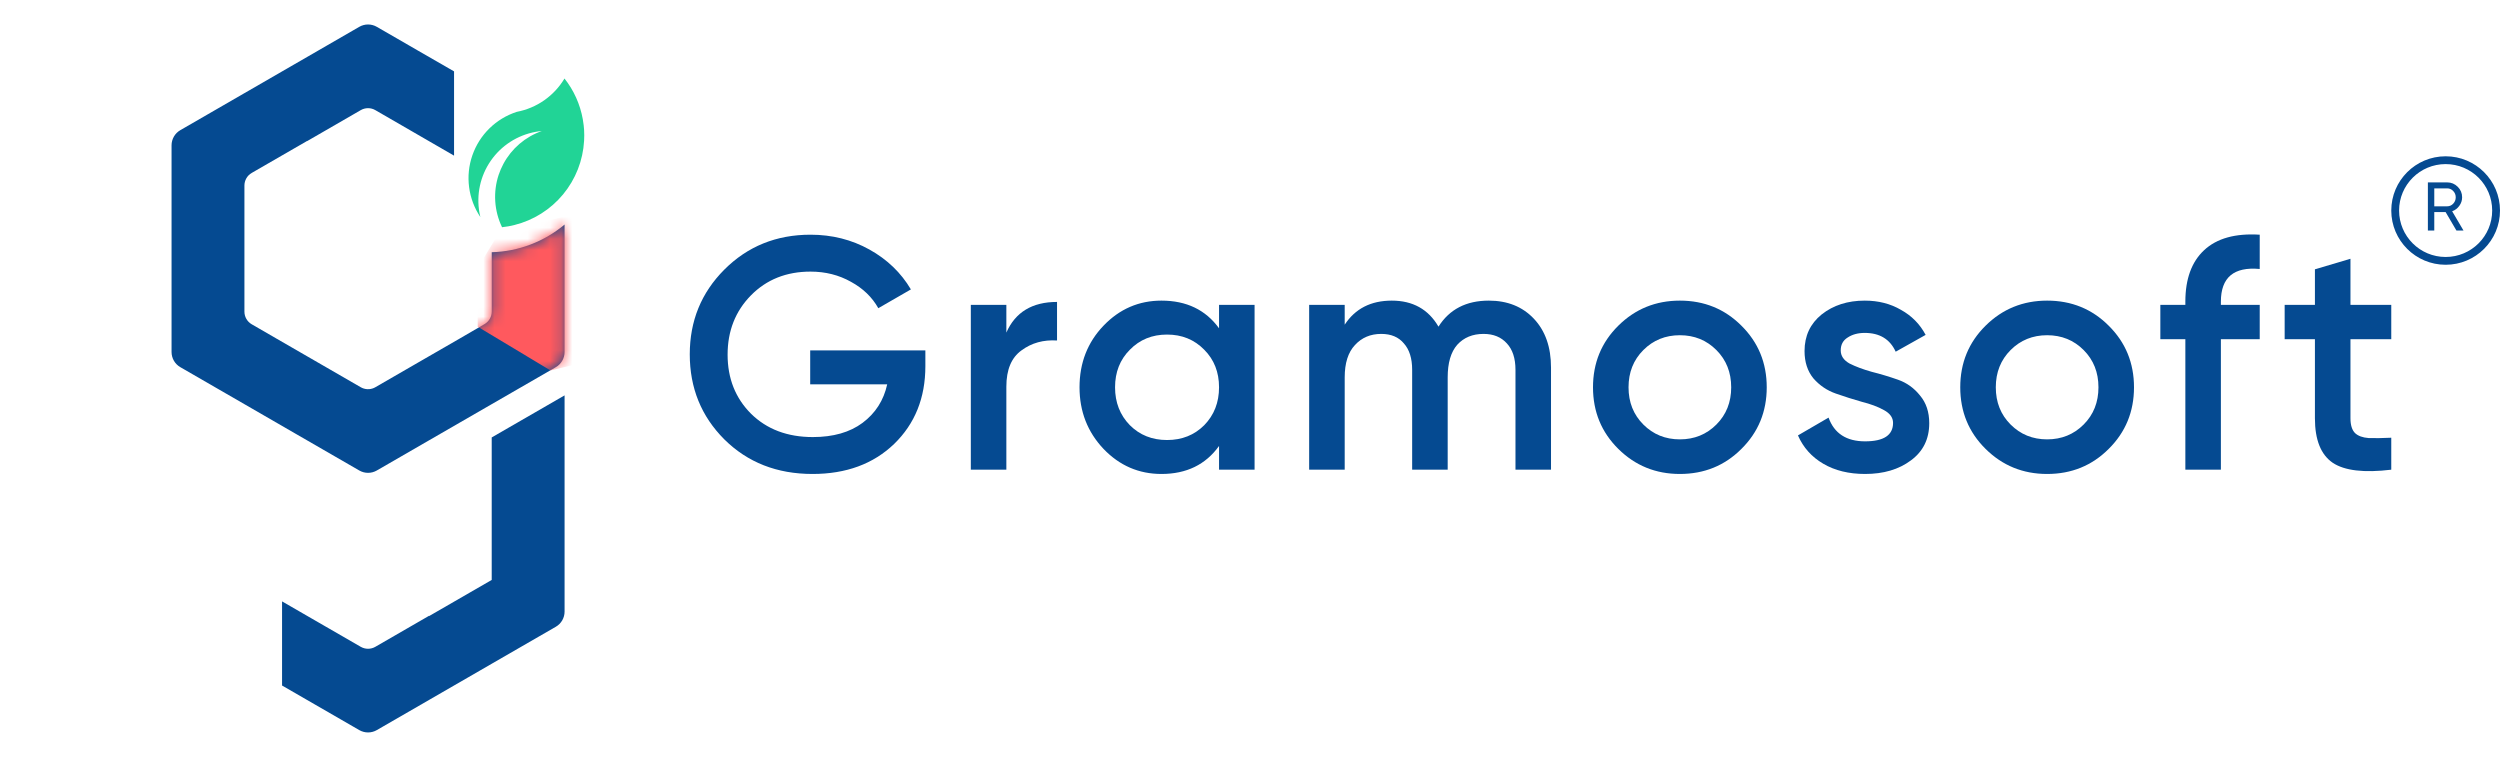 <svg width="225" height="69" viewBox="0 0 225 69" fill="none" xmlns="http://www.w3.org/2000/svg">
<path d="M50.812 20.208V31.683C50.812 31.959 50.739 32.23 50.601 32.469C50.463 32.709 50.264 32.907 50.025 33.045L44.254 36.375L38.614 39.63L33.911 42.345C33.672 42.483 33.4 42.556 33.124 42.556C32.848 42.556 32.577 42.483 32.337 42.345L27.638 39.632L26.557 39.009L21.998 36.375L16.227 33.044C15.988 32.906 15.789 32.707 15.651 32.468C15.513 32.229 15.44 31.957 15.44 31.681V13.078C15.44 12.802 15.513 12.531 15.651 12.292C15.789 12.053 15.988 11.854 16.227 11.716L21.998 8.384L27.638 5.128L32.337 2.414C32.577 2.276 32.848 2.203 33.124 2.203C33.4 2.203 33.672 2.276 33.911 2.414L36.768 4.063L37.648 4.572L40.865 6.424V14.008L34.499 10.327L33.78 9.912C33.581 9.796 33.355 9.735 33.124 9.735C32.894 9.735 32.667 9.796 32.468 9.912L27.638 12.702V12.688L22.654 15.564C22.454 15.679 22.289 15.844 22.174 16.044C22.059 16.243 21.998 16.469 21.998 16.7V28.048C21.998 28.279 22.059 28.505 22.174 28.704C22.289 28.903 22.454 29.069 22.654 29.184L24.923 30.496L27.638 32.063L32.468 34.851C32.646 34.954 32.846 35.014 33.051 35.025C33.256 35.037 33.461 35 33.649 34.918C33.694 34.898 33.738 34.876 33.78 34.851L38.614 32.06L41.327 30.496L43.601 29.174C43.8 29.059 43.965 28.893 44.081 28.695C44.196 28.496 44.256 28.27 44.257 28.04V22.7C46.661 22.634 48.971 21.755 50.812 20.208Z" fill="#054A91"/>
<mask id="mask0_220_399" style="mask-type:alpha" maskUnits="userSpaceOnUse" x="15" y="2" width="36" height="41">
<path d="M50.812 20.208V31.682C50.812 31.959 50.74 32.23 50.602 32.469C50.463 32.708 50.265 32.907 50.026 33.045L44.255 36.375L38.615 39.63L33.911 42.345C33.672 42.483 33.401 42.556 33.124 42.556C32.848 42.556 32.577 42.483 32.337 42.345L27.638 39.632L26.557 39.009L21.998 36.375L16.227 33.044C15.988 32.906 15.789 32.707 15.651 32.468C15.513 32.229 15.44 31.957 15.44 31.681V13.078C15.44 12.802 15.513 12.531 15.651 12.292C15.789 12.052 15.988 11.854 16.227 11.716L21.998 8.384L27.638 5.128L32.337 2.414C32.577 2.276 32.848 2.203 33.124 2.203C33.401 2.203 33.672 2.276 33.911 2.414L36.768 4.063L37.648 4.572L40.866 6.424V14.008L34.499 10.327L33.78 9.912C33.581 9.796 33.355 9.735 33.124 9.735C32.894 9.735 32.668 9.796 32.469 9.912L27.638 12.702V12.688L22.654 15.564C22.455 15.679 22.289 15.844 22.174 16.044C22.059 16.243 21.998 16.469 21.998 16.7V28.048C21.998 28.278 22.059 28.505 22.174 28.704C22.289 28.903 22.455 29.069 22.654 29.184L24.923 30.495L27.638 32.063L32.469 34.851C32.646 34.954 32.846 35.014 33.051 35.025C33.256 35.037 33.461 35 33.649 34.918C33.694 34.898 33.738 34.876 33.78 34.851L38.615 32.06L41.327 30.495L43.601 29.174C43.8 29.059 43.966 28.893 44.081 28.695C44.196 28.496 44.257 28.27 44.257 28.04V22.7C46.661 22.633 48.971 21.755 50.812 20.208Z" fill="#4188FF"/>
</mask>
<g mask="url(#mask0_220_399)">
<path d="M49.551 33.343L42.991 29.406V24.11L44.857 21.051L51.87 19.182L52.322 32.663L49.551 33.343Z" fill="#FF595E"/>
</g>
<path d="M52.451 10.729C52.484 10.913 52.51 11.095 52.531 11.276C52.547 11.407 52.559 11.55 52.568 11.687C52.588 12.015 52.588 12.345 52.568 12.673C52.469 14.441 51.807 16.13 50.678 17.494C49.549 18.858 48.013 19.825 46.295 20.252C46.12 20.296 45.945 20.334 45.77 20.366C45.575 20.402 45.377 20.429 45.185 20.45C44.475 18.978 44.365 17.287 44.879 15.735C44.993 15.397 45.135 15.069 45.303 14.754C46.044 13.368 47.279 12.311 48.763 11.793C48.579 11.807 48.395 11.834 48.208 11.866C46.571 12.164 45.118 13.099 44.171 14.466C43.223 15.834 42.857 17.522 43.153 19.16C43.176 19.291 43.202 19.412 43.233 19.535C42.691 18.729 42.344 17.807 42.219 16.844C42.093 15.88 42.194 14.901 42.512 13.983C42.83 13.065 43.356 12.233 44.051 11.553C44.745 10.873 45.588 10.364 46.512 10.066C47.399 9.897 48.24 9.543 48.98 9.026C49.719 8.509 50.341 7.841 50.804 7.066C51.647 8.133 52.213 9.391 52.451 10.729Z" fill="#21D496"/>
<path d="M50.812 35.584V55.045C50.812 55.322 50.739 55.593 50.601 55.832C50.463 56.071 50.264 56.27 50.025 56.408L44.254 59.738L38.614 62.995L33.911 65.71C33.672 65.848 33.4 65.92 33.124 65.92C32.848 65.92 32.577 65.848 32.337 65.71L25.385 61.697V54.125L32.468 58.213C32.668 58.328 32.894 58.389 33.124 58.389C33.354 58.389 33.581 58.328 33.78 58.213L38.614 55.422V55.449L44.254 52.194V39.369L50.812 35.584Z" fill="#054A91"/>
<path d="M83.283 31.535V32.958C83.283 35.806 82.345 38.139 80.469 39.958C78.594 41.758 76.146 42.657 73.125 42.657C69.927 42.657 67.281 41.619 65.188 39.543C63.115 37.467 62.079 34.916 62.079 31.89C62.079 28.885 63.115 26.344 65.188 24.267C67.281 22.171 69.868 21.123 72.947 21.123C74.882 21.123 76.649 21.568 78.248 22.458C79.848 23.348 81.091 24.544 81.98 26.047L79.048 27.738C78.495 26.749 77.676 25.958 76.59 25.365C75.504 24.752 74.29 24.445 72.947 24.445C70.776 24.445 68.989 25.157 67.587 26.581C66.185 28.005 65.484 29.785 65.484 31.92C65.484 34.056 66.185 35.825 67.587 37.23C69.009 38.633 70.865 39.336 73.155 39.336C74.991 39.336 76.481 38.91 77.626 38.06C78.791 37.19 79.532 36.033 79.848 34.59H72.918V31.535H83.283Z" fill="#054A91"/>
<path d="M90.572 29.933C91.381 28.094 92.902 27.174 95.133 27.174V30.645C93.909 30.566 92.842 30.862 91.934 31.535C91.026 32.187 90.572 33.275 90.572 34.797V42.272H87.374V27.441H90.572V29.933Z" fill="#054A91"/>
<path d="M109.714 27.441H112.912V42.272H109.714V40.136C108.509 41.817 106.782 42.657 104.531 42.657C102.498 42.657 100.76 41.906 99.319 40.403C97.878 38.881 97.157 37.032 97.157 34.857C97.157 32.662 97.878 30.813 99.319 29.31C100.76 27.807 102.498 27.056 104.531 27.056C106.782 27.056 108.509 27.886 109.714 29.547V27.441ZM101.688 38.268C102.576 39.157 103.692 39.602 105.034 39.602C106.377 39.602 107.492 39.157 108.381 38.268C109.269 37.358 109.714 36.221 109.714 34.857C109.714 33.492 109.269 32.365 108.381 31.475C107.492 30.566 106.377 30.111 105.034 30.111C103.692 30.111 102.576 30.566 101.688 31.475C100.8 32.365 100.355 33.492 100.355 34.857C100.355 36.221 100.8 37.358 101.688 38.268Z" fill="#054A91"/>
<path d="M133.994 27.056C135.672 27.056 137.025 27.599 138.051 28.687C139.078 29.775 139.591 31.238 139.591 33.077V42.272H136.393V33.285C136.393 32.256 136.136 31.465 135.623 30.912C135.11 30.338 134.409 30.052 133.52 30.052C132.533 30.052 131.743 30.378 131.151 31.03C130.578 31.683 130.292 32.662 130.292 33.967V42.272H127.094V33.285C127.094 32.256 126.847 31.465 126.353 30.912C125.88 30.338 125.199 30.052 124.31 30.052C123.343 30.052 122.553 30.388 121.941 31.06C121.329 31.712 121.023 32.681 121.023 33.967V42.272H117.824V27.441H121.023V29.221C121.971 27.777 123.382 27.056 125.258 27.056C127.153 27.056 128.555 27.837 129.463 29.399C130.45 27.837 131.961 27.056 133.994 27.056Z" fill="#054A91"/>
<path d="M151.188 42.657C149.016 42.657 147.17 41.906 145.65 40.403C144.13 38.9 143.37 37.051 143.37 34.857C143.37 32.662 144.13 30.813 145.65 29.31C147.17 27.807 149.016 27.056 151.188 27.056C153.379 27.056 155.225 27.807 156.726 29.31C158.246 30.813 159.006 32.662 159.006 34.857C159.006 37.051 158.246 38.9 156.726 40.403C155.225 41.906 153.379 42.657 151.188 42.657ZM147.901 38.208C148.789 39.098 149.885 39.543 151.188 39.543C152.491 39.543 153.587 39.098 154.475 38.208C155.363 37.319 155.808 36.201 155.808 34.857C155.808 33.512 155.363 32.395 154.475 31.505C153.587 30.615 152.491 30.17 151.188 30.17C149.885 30.17 148.789 30.615 147.901 31.505C147.012 32.395 146.568 33.512 146.568 34.857C146.568 36.201 147.012 37.319 147.901 38.208Z" fill="#054A91"/>
<path d="M165.666 31.535C165.666 32.029 165.933 32.424 166.466 32.721C167.018 32.998 167.68 33.245 168.45 33.462C169.24 33.66 170.029 33.898 170.819 34.174C171.609 34.451 172.27 34.926 172.803 35.598C173.356 36.251 173.632 37.081 173.632 38.09C173.632 39.513 173.08 40.631 171.974 41.441C170.888 42.252 169.516 42.657 167.858 42.657C166.397 42.657 165.143 42.351 164.097 41.738C163.05 41.125 162.29 40.275 161.816 39.187L164.57 37.585C165.084 39.009 166.179 39.721 167.858 39.721C169.536 39.721 170.375 39.167 170.375 38.06C170.375 37.585 170.098 37.2 169.546 36.903C169.013 36.607 168.351 36.359 167.561 36.162C166.791 35.944 166.012 35.697 165.222 35.42C164.432 35.143 163.761 34.688 163.208 34.056C162.675 33.403 162.409 32.583 162.409 31.594C162.409 30.229 162.922 29.132 163.948 28.301C164.995 27.471 166.288 27.056 167.828 27.056C169.052 27.056 170.138 27.332 171.086 27.886C172.053 28.42 172.793 29.172 173.307 30.14L170.612 31.653C170.098 30.526 169.17 29.962 167.828 29.962C167.216 29.962 166.703 30.101 166.288 30.378C165.873 30.635 165.666 31.02 165.666 31.535Z" fill="#054A91"/>
<path d="M184.242 42.657C182.07 42.657 180.224 41.906 178.704 40.403C177.183 38.9 176.423 37.051 176.423 34.857C176.423 32.662 177.183 30.813 178.704 29.31C180.224 27.807 182.07 27.056 184.242 27.056C186.433 27.056 188.279 27.807 189.78 29.31C191.3 30.813 192.06 32.662 192.06 34.857C192.06 37.051 191.3 38.9 189.78 40.403C188.279 41.906 186.433 42.657 184.242 42.657ZM180.954 38.208C181.843 39.098 182.939 39.543 184.242 39.543C185.545 39.543 186.64 39.098 187.529 38.208C188.417 37.319 188.861 36.201 188.861 34.857C188.861 33.512 188.417 32.395 187.529 31.505C186.64 30.615 185.545 30.17 184.242 30.17C182.939 30.17 181.843 30.615 180.954 31.505C180.066 32.395 179.622 33.512 179.622 34.857C179.622 36.201 180.066 37.319 180.954 38.208Z" fill="#054A91"/>
<path d="M203.375 24.208C201.045 23.991 199.88 24.97 199.88 27.145V27.441H203.375V30.526H199.88V42.272H196.682V30.526H194.431V27.441H196.682V27.145C196.682 25.108 197.245 23.566 198.37 22.517C199.515 21.45 201.183 20.985 203.375 21.123V24.208Z" fill="#054A91"/>
<path d="M215.214 30.526H211.542V37.645C211.542 38.258 211.68 38.703 211.956 38.98C212.233 39.237 212.638 39.385 213.171 39.424C213.723 39.444 214.405 39.434 215.214 39.395V42.272C212.766 42.569 211.009 42.361 209.943 41.649C208.876 40.917 208.343 39.583 208.343 37.645V30.526H205.619V27.441H208.343V24.238L211.542 23.289V27.441H215.214V30.526Z" fill="#054A91"/>
<path fill-rule="evenodd" clip-rule="evenodd" d="M220.108 23.128C222.421 23.128 224.297 21.256 224.297 18.948C224.297 16.639 222.421 14.768 220.108 14.768C217.794 14.768 215.918 16.639 215.918 18.948C215.918 21.256 217.794 23.128 220.108 23.128ZM220.108 23.829C222.81 23.829 225 21.643 225 18.948C225 16.252 222.81 14.066 220.108 14.066C217.406 14.066 215.215 16.252 215.215 18.948C215.215 21.643 217.406 23.829 220.108 23.829Z" fill="#054A91"/>
<path d="M221.078 20.747L220.106 19.088H219.085V20.747H218.509V16.415H220.242C220.613 16.415 220.931 16.547 221.195 16.811C221.459 17.071 221.591 17.386 221.591 17.758C221.591 18.038 221.507 18.294 221.338 18.525C221.172 18.756 220.958 18.919 220.694 19.014L221.715 20.747H221.078ZM219.085 16.953V18.568H220.242C220.457 18.568 220.638 18.49 220.787 18.333C220.939 18.172 221.016 17.98 221.016 17.758C221.016 17.535 220.939 17.345 220.787 17.188C220.638 17.031 220.457 16.953 220.242 16.953H219.085Z" fill="#054A91"/>
</svg>
